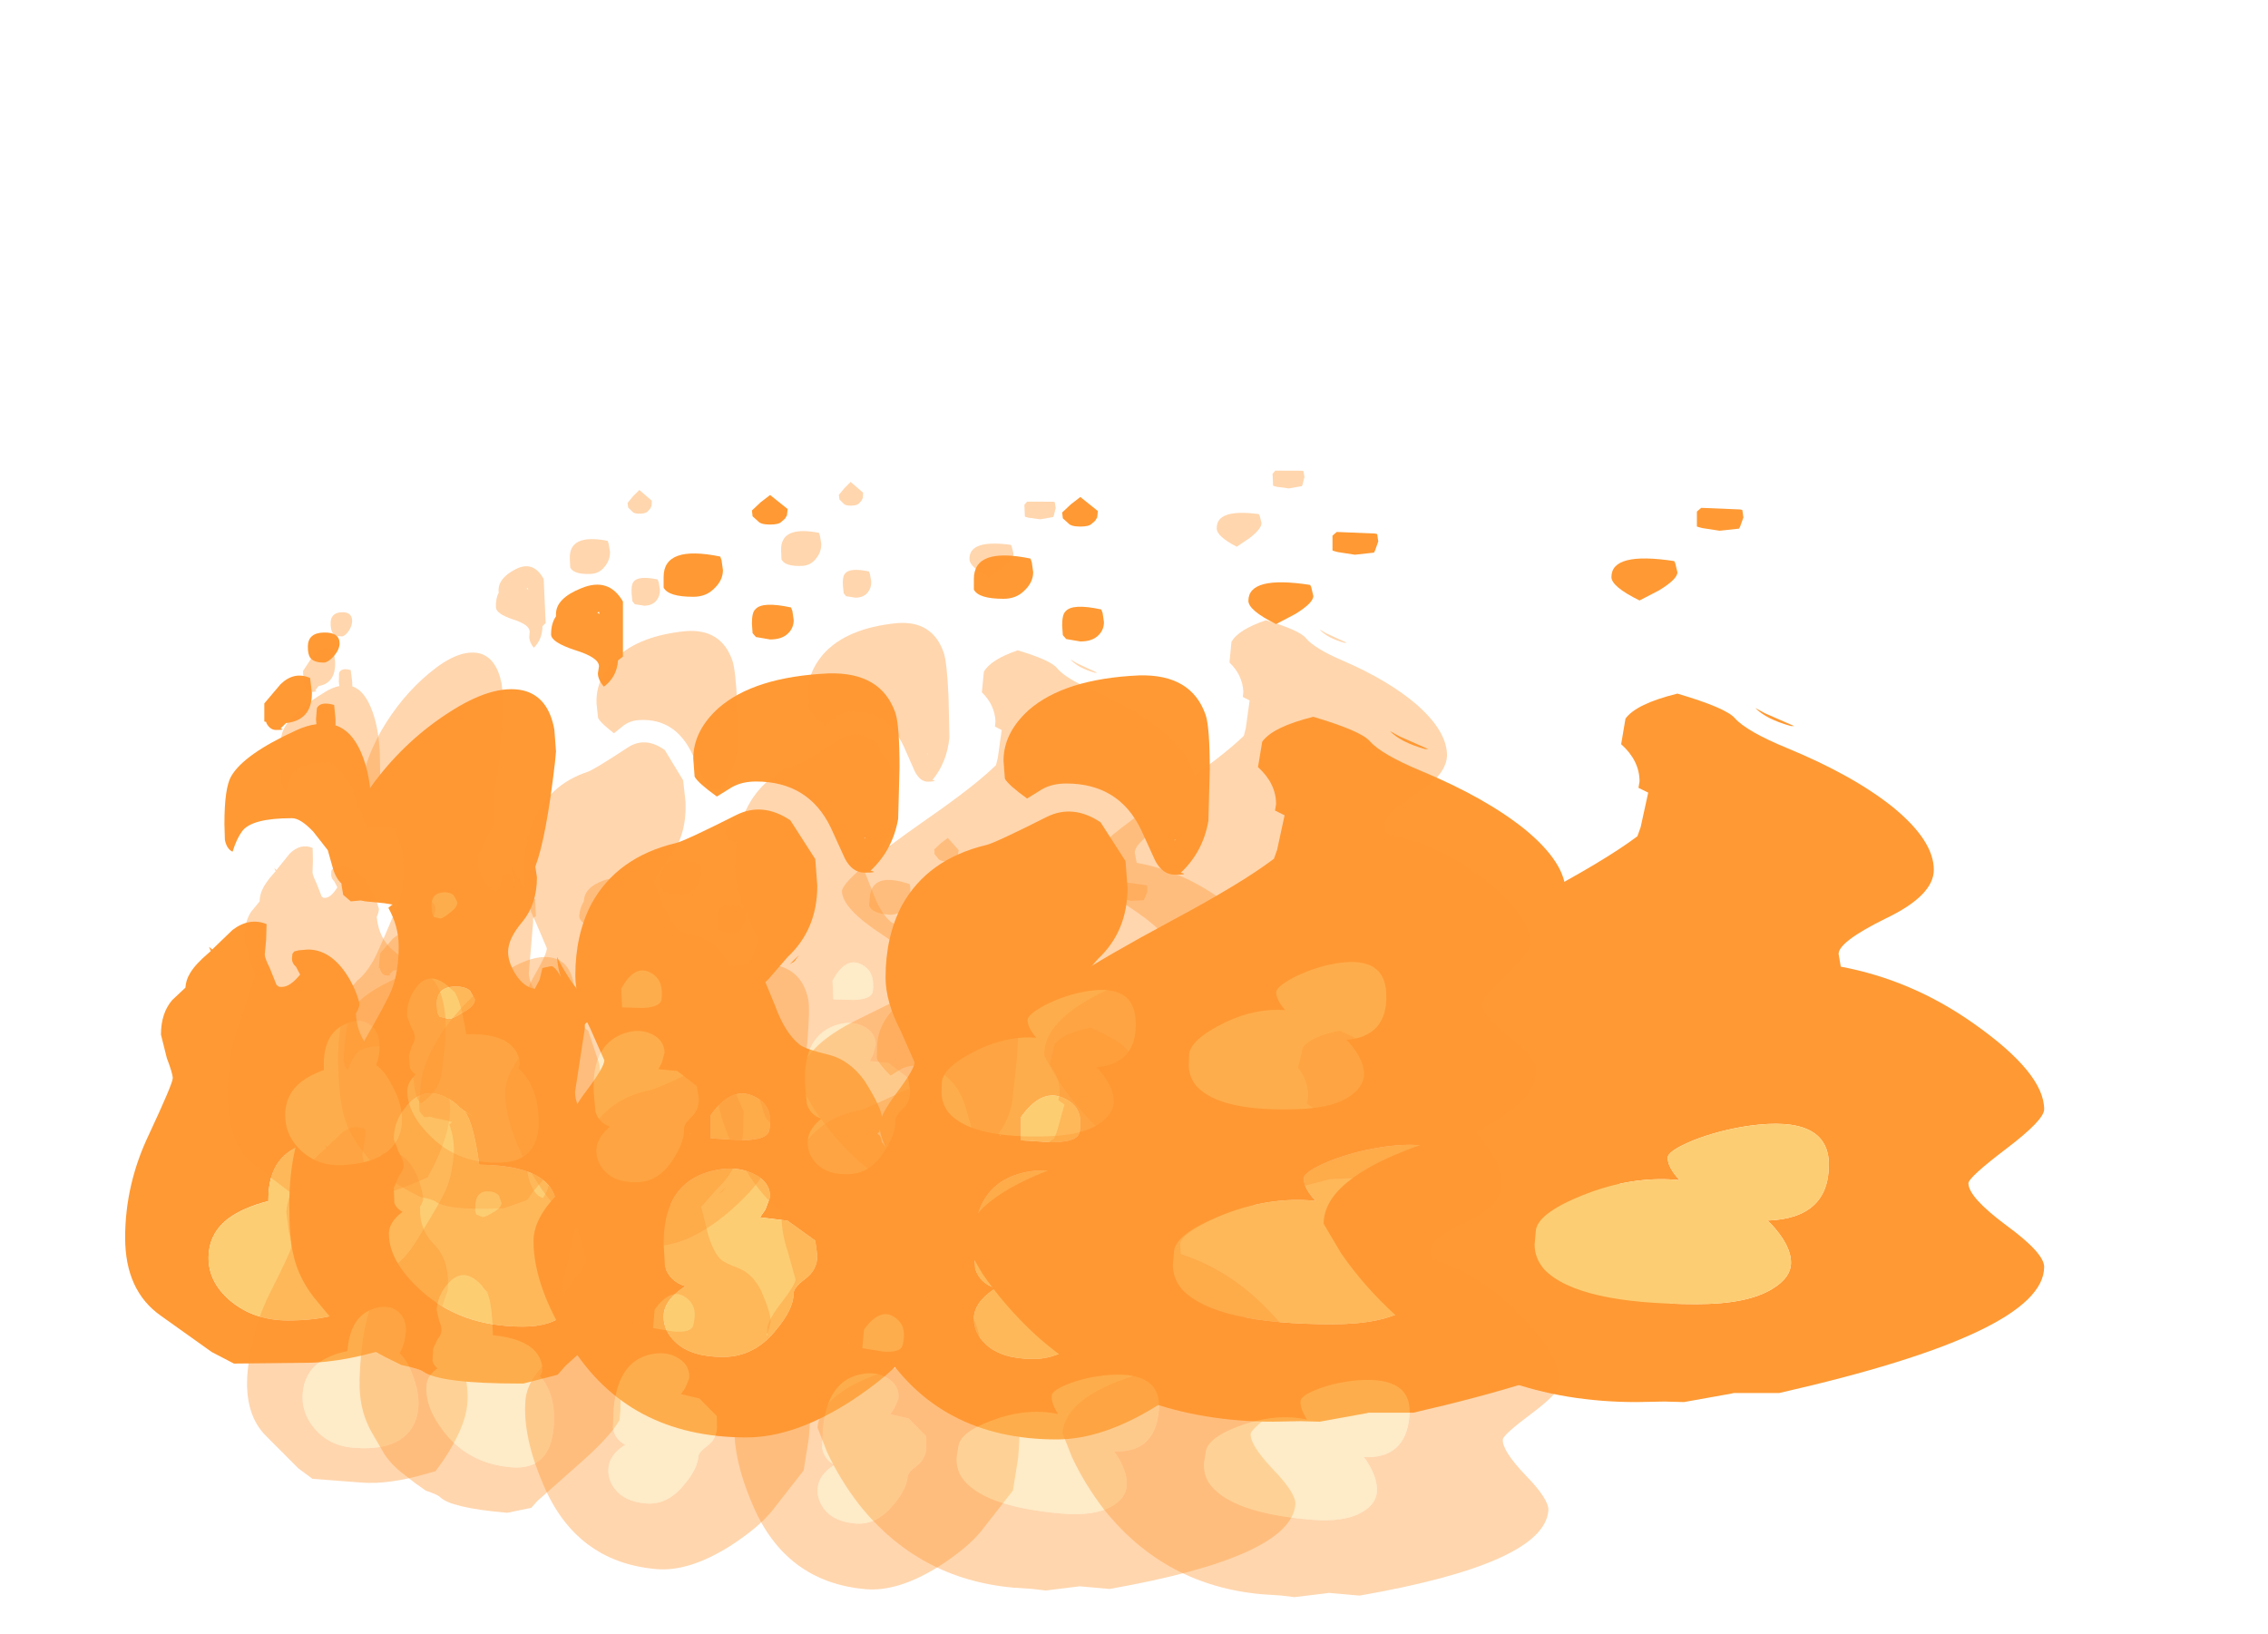 <?xml version="1.0" encoding="UTF-8" standalone="no"?>
<svg xmlns:ffdec="https://www.free-decompiler.com/flash" xmlns:xlink="http://www.w3.org/1999/xlink" ffdec:objectType="frame" height="122.15px" width="169.6px" xmlns="http://www.w3.org/2000/svg">
  <g transform="matrix(1.0, 0.0, 0.0, 1.0, 9.9, 68.0)">
    <use ffdec:characterId="96" height="94.9" transform="matrix(0.678, 0.0, 0.0, 0.576, -0.542, -20.703)" width="35.9" xlink:href="#shape0"/>
    <use ffdec:characterId="94" height="86.3" transform="matrix(0.814, 0.0, 0.0, 0.692, 11.734, -24.267)" width="35.45" xlink:href="#shape1"/>
    <use ffdec:characterId="93" height="97.2" transform="matrix(1.008, 0.0, 0.0, 0.725, 29.998, -30.988)" width="31.1" xlink:href="#shape2"/>
    <use ffdec:characterId="93" height="97.2" transform="matrix(1.008, 0.0, 0.0, 0.725, 53.198, -30.838)" width="31.1" xlink:href="#shape2"/>
    <use ffdec:characterId="91" height="84.0" transform="matrix(1.592, 0.0, 0.0, 0.792, 62.281, -28.224)" width="33.3" xlink:href="#shape3"/>
    <use ffdec:characterId="91" height="84.0" transform="matrix(1.618, 0.0, 0.0, 0.796, 89.082, -30.026)" width="33.3" xlink:href="#shape3"/>
    <use ffdec:characterId="96" height="94.9" transform="matrix(0.462, -0.021, 0.021, 0.462, 5.477, -21.756)" width="35.9" xlink:href="#shape4"/>
    <use ffdec:characterId="94" height="86.3" transform="matrix(0.554, -0.025, 0.025, 0.554, 13.731, -24.938)" width="35.45" xlink:href="#shape5"/>
    <use ffdec:characterId="93" height="97.2" transform="matrix(0.686, -0.031, 0.026, 0.581, 25.873, -30.819)" width="31.1" xlink:href="#shape6"/>
    <use ffdec:characterId="93" height="97.2" transform="matrix(0.686, -0.031, 0.026, 0.581, 41.673, -31.419)" width="31.1" xlink:href="#shape6"/>
    <use ffdec:characterId="91" height="84.0" transform="matrix(1.083, -0.049, 0.028, 0.634, 48.011, -29.636)" width="33.3" xlink:href="#shape7"/>
    <use ffdec:characterId="91" height="84.0" transform="matrix(1.102, -0.049, 0.029, 0.638, 66.242, -31.954)" width="33.3" xlink:href="#shape7"/>
    <use ffdec:characterId="96" height="94.9" transform="matrix(0.46, 0.041, -0.041, 0.46, 11.836, -1.57)" width="35.9" xlink:href="#shape4"/>
    <use ffdec:characterId="94" height="86.3" transform="matrix(0.553, 0.049, -0.049, 0.553, 20.377, -3.662)" width="35.45" xlink:href="#shape5"/>
    <use ffdec:characterId="93" height="97.2" transform="matrix(0.684, 0.06, -0.051, 0.579, 33.324, -7.9)" width="31.1" xlink:href="#shape6"/>
    <use ffdec:characterId="93" height="97.2" transform="matrix(0.684, 0.06, -0.051, 0.579, 48.974, -6.4)" width="31.1" xlink:href="#shape6"/>
    <use ffdec:characterId="91" height="84.0" transform="matrix(1.08, 0.096, -0.056, 0.632, 54.996, -3.759)" width="33.3" xlink:href="#shape7"/>
    <use ffdec:characterId="91" height="84.0" transform="matrix(1.098, 0.097, -0.056, 0.636, 73.316, -3.617)" width="33.3" xlink:href="#shape7"/>
  </g>
  <defs>
    <g id="shape0" transform="matrix(1.0, 0.0, 0.0, 1.0, 15.4, 97.55)">
      <path d="M7.65 -88.15 L7.8 -86.4 7.8 -85.5 Q9.55 -84.85 10.6 -82.05 11.75 -79.0 11.75 -74.5 L11.6 -69.4 Q11.05 -66.6 8.7 -64.75 7.95 -65.35 7.55 -66.8 L6.95 -69.3 5.35 -71.7 Q3.95 -73.45 3.0 -73.45 -1.45 -73.45 -2.5 -71.75 -3.1 -70.8 -3.55 -69.1 -4.2 -69.45 -4.4 -70.65 L-4.45 -72.7 Q-4.45 -77.4 -3.7 -78.9 -2.3 -81.75 3.45 -84.85 4.65 -85.5 5.7 -85.65 L5.65 -86.3 5.75 -87.75 Q6.15 -88.65 7.65 -88.15 M6.5 -93.65 Q5.4 -93.65 5.0 -94.3 4.75 -94.75 4.75 -95.7 4.75 -97.5 6.5 -97.55 8.25 -97.6 8.25 -96.15 8.25 -95.35 7.6 -94.45 6.95 -93.65 6.5 -93.65 M1.75 -90.85 Q3.25 -92.55 5.0 -91.65 L5.2 -89.7 Q5.2 -86.15 2.35 -85.8 L1.75 -85.1 Q2.35 -84.9 1.25 -84.9 0.6 -84.9 0.2 -85.75 L0.15 -85.95 -0.05 -86.0 -0.05 -88.35 1.75 -90.85 M0.55 -54.0 L1.3 -51.8 1.6 -51.55 1.9 -51.55 Q2.8 -51.55 3.9 -53.15 L3.45 -54.15 Q3.0 -54.6 3.0 -55.2 L3.05 -55.85 3.25 -56.15 3.75 -56.3 4.75 -56.4 Q7.3 -56.4 9.15 -52.95 10.05 -51.25 10.45 -49.4 10.45 -48.85 10.05 -48.1 10.2 -44.4 12.85 -42.2 15.7 -39.8 15.7 -34.9 L15.25 -33.15 14.85 -31.35 Q14.85 -29.95 17.65 -25.7 20.5 -21.4 20.5 -16.9 20.5 -13.15 17.5 -7.6 L16.35 -5.65 15.15 -5.2 Q8.95 -2.75 4.45 -2.75 L-3.4 -2.65 -5.85 -4.15 -11.45 -8.85 Q-15.4 -12.1 -15.4 -19.0 -15.4 -25.95 -12.75 -32.45 -10.15 -39.0 -10.15 -39.7 -10.15 -40.3 -10.8 -42.3 L-11.45 -45.35 Q-11.45 -48.15 -10.2 -49.85 L-8.75 -51.45 Q-8.7 -52.45 -8.25 -53.3 -7.7 -54.45 -6.15 -56.0 L-5.95 -56.2 -6.15 -56.75 -5.8 -56.4 -3.55 -58.95 Q-1.7 -60.6 0.2 -59.7 L0.15 -57.65 0.0 -55.75 Q0.0 -55.3 0.55 -54.0 M0.4 -24.0 L0.4 -23.75 Q-2.4 -22.9 -4.0 -21.5 -6.2 -19.55 -6.2 -16.35 -6.2 -13.2 -3.8 -10.8 -1.2 -8.25 2.55 -8.25 8.65 -8.25 11.1 -11.1 12.65 -12.9 12.65 -15.6 12.65 -18.2 11.05 -21.25 10.1 -23.25 8.85 -24.15 9.55 -25.7 9.55 -27.45 9.55 -29.7 8.15 -30.75 6.8 -31.75 5.0 -31.3 0.4 -30.1 0.4 -24.0" fill="#ff9933" fill-rule="evenodd" stroke="none"/>
      <path d="M0.4 -24.0 Q0.4 -30.1 5.0 -31.3 6.8 -31.75 8.15 -30.75 9.55 -29.7 9.55 -27.45 9.55 -25.7 8.85 -24.15 10.1 -23.25 11.05 -21.25 12.65 -18.2 12.65 -15.6 12.65 -12.9 11.1 -11.1 8.65 -8.25 2.55 -8.25 -1.2 -8.25 -3.8 -10.8 -6.2 -13.2 -6.2 -16.35 -6.2 -19.55 -4.0 -21.5 -2.4 -22.9 0.4 -23.75 L0.4 -24.0" fill="#fdcd73" fill-rule="evenodd" stroke="none"/>
    </g>
    <g id="shape1" transform="matrix(1.0, 0.0, 0.0, 1.0, 15.8, 87.1)">
      <path d="M14.85 -79.35 L14.4 -78.95 Q14.3 -77.15 13.1 -76.1 12.55 -76.85 12.55 -77.55 L12.65 -78.3 Q12.65 -79.25 10.45 -80.05 8.25 -80.9 8.25 -81.75 8.25 -82.95 8.7 -83.7 L8.7 -83.95 Q8.7 -85.65 11.05 -86.75 13.55 -87.95 14.85 -85.3 L14.85 -79.35 M12.7 -83.95 L12.65 -84.2 12.5 -84.1 12.7 -83.95 M8.7 -69.1 L8.6 -67.85 Q7.8 -59.75 6.8 -56.65 L6.95 -55.5 Q6.95 -52.65 5.65 -50.75 4.3 -48.9 4.3 -47.45 4.3 -46.35 4.95 -45.1 5.7 -43.65 6.75 -43.45 L7.2 -44.45 7.4 -45.45 7.45 -45.7 8.25 -45.9 Q8.6 -45.9 9.15 -44.75 8.85 -45.7 8.8 -46.9 9.15 -46.0 9.8 -44.8 10.7 -43.1 11.75 -42.2 L11.75 -39.95 11.45 -39.75 11.35 -39.6 11.35 -39.2 10.9 -35.75 10.45 -32.3 Q10.45 -29.6 14.05 -27.25 L18.1 -24.2 19.4 -19.6 19.65 -15.85 19.65 -14.6 19.45 -14.15 Q18.25 -11.85 14.75 -8.2 L9.6 -2.75 8.85 -1.75 5.7 -0.8 5.4 -0.8 Q-1.95 -0.8 -3.5 -2.1 -3.85 -2.4 -5.5 -2.8 L-7.05 -3.7 -8.6 -4.7 Q-10.3 -5.75 -11.45 -7.15 L-13.15 -9.55 Q-14.95 -12.0 -15.45 -14.85 -15.8 -16.6 -15.8 -20.15 -15.8 -26.85 -13.5 -31.5 L-12.7 -32.35 Q-11.6 -33.1 -10.4 -34.95 -9.95 -35.7 -9.05 -37.55 -6.85 -42.0 -6.4 -43.35 -5.75 -45.3 -5.75 -48.05 -5.75 -50.2 -6.7 -52.2 L-6.4 -52.5 -6.3 -52.55 -7.05 -52.7 -8.8 -52.9 -9.25 -53.0 -10.15 -52.9 -10.85 -53.6 -11.0 -54.65 -11.0 -54.85 -11.0 -57.15 Q-11.0 -60.95 -7.95 -65.85 -5.05 -70.35 -1.15 -73.3 2.9 -76.4 5.65 -75.7 8.0 -75.05 8.55 -71.45 L8.7 -69.1 M-5.75 -23.2 L-6.2 -21.95 -6.15 -20.3 Q-5.95 -19.7 -5.4 -19.35 -6.65 -18.25 -6.65 -17.0 -6.65 -14.0 -3.75 -10.9 -0.1 -6.95 5.65 -6.95 10.9 -6.95 10.9 -12.75 10.9 -17.2 8.45 -19.55 L8.7 -20.1 Q8.7 -21.75 7.4 -22.9 5.65 -24.4 1.65 -24.45 1.1 -29.15 0.3 -30.2 L1.1 -29.65 Q0.05 -30.35 -0.45 -31.0 -2.8 -33.15 -4.55 -31.35 -6.2 -29.6 -6.2 -27.2 L-5.75 -25.8 Q-5.3 -24.95 -5.3 -24.4 -5.3 -23.85 -5.75 -23.2 M0.8 -43.25 Q0.35 -43.7 -0.5 -43.7 -2.25 -43.7 -2.25 -41.85 L-2.2 -40.9 -2.0 -40.45 -1.15 -40.2 Q-0.75 -40.2 0.15 -40.9 1.25 -41.6 1.25 -42.3 L0.8 -43.25" fill="#ff9933" fill-rule="evenodd" stroke="none"/>
      <path d="M0.8 -43.25 L1.25 -42.3 Q1.25 -41.6 0.15 -40.9 -0.75 -40.2 -1.15 -40.2 L-2.0 -40.45 -2.2 -40.9 -2.25 -41.85 Q-2.25 -43.7 -0.5 -43.7 0.35 -43.7 0.8 -43.25 M-5.75 -23.2 Q-5.3 -23.85 -5.3 -24.4 -5.3 -24.95 -5.75 -25.8 L-6.2 -27.2 Q-6.2 -29.6 -4.55 -31.35 -2.8 -33.15 -0.45 -31.0 0.05 -30.35 1.1 -29.65 L0.3 -30.2 Q1.1 -29.15 1.65 -24.45 5.65 -24.4 7.4 -22.9 8.7 -21.75 8.7 -20.1 L8.45 -19.55 Q10.9 -17.2 10.9 -12.75 10.9 -6.95 5.65 -6.95 -0.1 -6.95 -3.75 -10.9 -6.65 -14.0 -6.65 -17.0 -6.65 -18.25 -5.4 -19.35 -5.95 -19.7 -6.15 -20.3 L-6.2 -21.95 -5.75 -23.2" fill="#fdcd73" fill-rule="evenodd" stroke="none"/>
    </g>
    <g id="shape2" transform="matrix(1.0, 0.0, 0.0, 1.0, 13.65, 96.7)">
      <path d="M13.2 -74.2 Q13.5 -72.9 13.5 -68.6 L13.4 -63.3 Q13.0 -60.1 11.35 -57.95 12.0 -57.75 10.9 -57.75 10.0 -57.75 9.45 -59.2 L8.4 -62.4 Q6.75 -67.15 2.85 -67.15 1.8 -67.15 1.05 -66.55 L-0.05 -65.6 Q-1.45 -67.0 -1.7 -67.65 L-1.8 -69.5 Q-1.8 -72.35 0.05 -74.7 2.7 -77.95 8.25 -78.3 12.15 -78.45 13.2 -74.2 M-4.0 -88.25 Q-4.0 -91.55 0.2 -90.35 L0.3 -89.95 0.4 -88.95 Q0.4 -87.9 -0.25 -87.05 -0.85 -86.2 -1.8 -86.2 -3.65 -86.2 -4.0 -87.15 L-4.0 -88.25 M5.0 -94.25 L4.75 -93.95 Q4.55 -93.65 3.9 -93.65 3.2 -93.65 3.0 -94.0 L2.6 -94.5 2.55 -95.1 3.2 -95.95 3.9 -96.7 5.2 -95.25 5.15 -94.6 5.0 -94.25 M5.55 -84.75 L5.65 -83.8 Q5.65 -83.0 5.25 -82.45 4.8 -81.8 3.9 -81.8 L2.85 -82.05 2.6 -82.45 2.55 -83.45 Q2.55 -84.6 2.8 -84.9 3.3 -85.75 5.45 -85.1 L5.55 -84.75 M1.4 -63.7 Q3.35 -65.05 5.4 -63.15 L7.25 -59.15 7.4 -56.4 Q7.4 -51.9 5.2 -49.05 L3.8 -46.8 3.55 -46.45 4.25 -44.1 Q5.0 -41.2 6.1 -40.0 6.5 -39.55 8.3 -38.95 9.8 -38.4 10.9 -36.3 12.2 -33.45 12.2 -32.4 L12.0 -31.0 11.85 -30.85 12.05 -30.6 12.1 -30.45 12.2 -29.95 Q12.7 -28.9 13.6 -28.35 L16.95 -23.35 Q17.45 -22.4 17.45 -18.0 L17.2 -13.8 14.15 -8.25 Q12.8 -5.9 9.9 -3.25 5.7 0.5 2.15 0.5 -6.65 0.5 -10.95 -9.15 -13.65 -15.1 -13.65 -19.75 -13.65 -22.15 -11.75 -24.75 L-9.85 -27.5 -10.45 -29.3 Q-11.0 -30.95 -11.0 -31.85 -11.0 -32.9 -9.7 -35.3 -8.4 -37.7 -8.4 -38.4 L-9.45 -41.7 Q-10.55 -44.65 -10.55 -47.15 -10.55 -51.35 -9.35 -54.55 -7.45 -59.35 -3.1 -60.8 -2.45 -61.0 1.4 -63.7 M3.55 -23.0 L3.9 -24.3 Q3.9 -25.9 2.65 -26.7 1.45 -27.5 -0.05 -27.1 -4.0 -26.05 -4.0 -19.55 L-3.9 -17.1 Q-3.55 -15.6 -2.4 -15.1 L-2.5 -15.0 Q-4.0 -13.6 -4.0 -11.95 -4.0 -10.45 -3.1 -9.3 -1.95 -7.8 0.4 -7.8 2.75 -7.8 4.35 -10.6 5.65 -12.75 5.65 -14.4 5.65 -14.95 6.5 -15.85 7.4 -16.75 7.4 -18.25 L7.25 -19.8 5.2 -21.85 3.15 -22.2 3.55 -23.0 M-2.05 -30.85 L-2.0 -30.8 -2.05 -30.9 -2.05 -30.85 M2.5 -34.8 Q0.95 -35.6 -0.5 -32.75 L-0.5 -30.35 1.7 -30.15 Q3.3 -30.15 3.7 -30.8 3.9 -31.05 3.9 -32.2 3.9 -34.05 2.5 -34.8 M10.9 -61.4 L10.9 -61.25 10.95 -61.35 10.9 -61.4 M6.05 -49.25 L5.7 -48.6 5.35 -48.3 6.05 -49.25" fill="#ff9933" fill-rule="evenodd" stroke="none"/>
      <path d="M2.5 -34.8 Q3.9 -34.05 3.9 -32.2 3.9 -31.05 3.7 -30.8 3.3 -30.15 1.7 -30.15 L-0.5 -30.35 -0.5 -32.75 Q0.95 -35.6 2.5 -34.8 M-2.05 -30.85 L-2.05 -30.9 -2.0 -30.8 -2.05 -30.85 M3.55 -23.0 L3.15 -22.2 5.2 -21.85 7.25 -19.8 7.4 -18.25 Q7.4 -16.75 6.5 -15.85 5.65 -14.95 5.65 -14.4 5.65 -12.75 4.35 -10.6 2.75 -7.8 0.4 -7.8 -1.95 -7.8 -3.1 -9.3 -4.0 -10.45 -4.0 -11.95 -4.0 -13.6 -2.5 -15.0 L-2.4 -15.1 Q-3.55 -15.6 -3.9 -17.1 L-4.0 -19.55 Q-4.0 -26.05 -0.05 -27.1 1.45 -27.5 2.65 -26.7 3.9 -25.9 3.9 -24.3 L3.55 -23.0" fill="#fdcd73" fill-rule="evenodd" stroke="none"/>
    </g>
    <g id="shape3" transform="matrix(1.0, 0.0, 0.0, 1.0, 16.85, 83.95)">
      <path d="M0.6 -83.95 L2.4 -83.8 2.5 -83.75 2.55 -83.05 2.4 -82.2 2.35 -82.0 1.45 -81.8 0.65 -82.05 Q0.45 -82.15 0.4 -82.2 L0.4 -82.9 0.4 -83.6 0.6 -83.95 M4.55 -61.4 Q7.6 -58.85 9.45 -55.85 11.35 -52.7 11.35 -49.95 11.35 -47.55 9.15 -45.4 6.95 -43.2 6.95 -42.05 L7.05 -40.85 Q10.35 -39.6 13.2 -35.5 16.45 -30.85 16.45 -27.45 16.45 -26.45 14.7 -23.75 12.95 -21.05 12.95 -20.5 12.95 -19.2 14.7 -16.55 16.45 -13.95 16.45 -12.65 16.45 -6.45 4.2 -0.8 L2.1 -0.8 2.0 -0.75 -0.2 0.05 -1.1 0.0 -2.4 0.05 Q-9.0 0.05 -13.55 -8.15 -15.0 -10.85 -16.05 -13.95 L-16.85 -16.7 Q-16.85 -20.85 -12.45 -24.05 L-9.45 -26.3 Q-8.05 -27.5 -8.05 -28.85 -8.05 -30.45 -10.7 -33.75 -13.35 -37.0 -13.35 -39.05 -13.35 -40.55 -7.2 -47.2 -3.85 -50.8 -2.35 -53.1 L-2.2 -53.95 -1.85 -57.2 -2.15 -57.5 -2.3 -57.65 -2.25 -58.25 Q-2.25 -60.2 -3.1 -61.75 L-2.9 -64.15 Q-2.4 -65.55 -0.5 -66.5 1.75 -65.15 2.15 -64.2 2.7 -62.95 4.55 -61.4 M3.55 -64.65 L4.9 -63.45 4.75 -63.45 Q3.6 -64.1 3.1 -65.15 L3.55 -64.65 M3.65 -17.0 Q6.5 -17.2 6.5 -22.25 6.5 -26.95 2.8 -25.9 1.45 -25.5 0.25 -24.55 -0.95 -23.55 -0.95 -22.9 -0.95 -22.0 -0.4 -20.8 -2.35 -21.2 -4.4 -19.75 -7.05 -17.8 -7.05 -15.9 L-7.1 -14.75 Q-7.1 -13.45 -6.65 -12.4 -5.1 -9.15 0.4 -9.15 2.75 -9.15 3.9 -10.6 4.75 -11.65 4.75 -13.05 4.75 -14.7 3.8 -16.75 L3.65 -17.0 M-0.5 -77.9 Q-0.5 -77.25 -1.35 -76.2 L-2.25 -75.25 Q-3.55 -76.55 -3.55 -77.45 -3.55 -79.85 -0.65 -78.95 L-0.6 -78.75 -0.5 -77.9" fill="#ff9933" fill-rule="evenodd" stroke="none"/>
      <path d="M3.65 -17.0 L3.8 -16.75 Q4.75 -14.7 4.75 -13.05 4.75 -11.65 3.9 -10.6 2.75 -9.15 0.4 -9.15 -5.1 -9.15 -6.65 -12.4 -7.1 -13.45 -7.1 -14.75 L-7.05 -15.9 Q-7.05 -17.8 -4.4 -19.75 -2.35 -21.2 -0.4 -20.8 -0.95 -22.0 -0.95 -22.9 -0.95 -23.55 0.25 -24.55 1.45 -25.5 2.8 -25.9 6.5 -26.95 6.5 -22.25 6.5 -17.2 3.65 -17.0" fill="#fdcd73" fill-rule="evenodd" stroke="none"/>
    </g>
    <g id="shape4" transform="matrix(1.0, 0.0, 0.0, 1.0, 15.4, 97.55)">
      <path d="M7.65 -88.15 L7.8 -86.4 7.8 -85.5 Q9.55 -84.85 10.6 -82.05 11.75 -79.0 11.75 -74.5 L11.6 -69.4 Q11.05 -66.6 8.7 -64.75 7.95 -65.35 7.55 -66.8 L6.95 -69.3 5.35 -71.7 Q3.95 -73.45 3.0 -73.45 -1.45 -73.45 -2.5 -71.75 -3.1 -70.8 -3.55 -69.1 -4.2 -69.45 -4.4 -70.65 L-4.45 -72.7 Q-4.45 -77.4 -3.7 -78.9 -2.3 -81.75 3.45 -84.85 4.65 -85.5 5.7 -85.65 L5.65 -86.3 5.75 -87.75 Q6.15 -88.65 7.65 -88.15 M6.5 -93.65 Q5.4 -93.65 5.0 -94.3 4.75 -94.75 4.75 -95.7 4.75 -97.5 6.5 -97.55 8.25 -97.6 8.25 -96.15 8.25 -95.35 7.6 -94.45 6.95 -93.65 6.5 -93.65 M1.75 -90.85 Q3.25 -92.55 5.0 -91.65 L5.2 -89.7 Q5.2 -86.15 2.35 -85.8 L1.75 -85.1 Q2.35 -84.9 1.25 -84.9 0.6 -84.9 0.2 -85.75 L0.15 -85.95 -0.05 -86.0 -0.05 -88.35 1.75 -90.85 M0.55 -54.0 L1.3 -51.8 1.6 -51.55 1.9 -51.55 Q2.8 -51.55 3.9 -53.15 L3.45 -54.15 Q3.0 -54.6 3.0 -55.2 L3.05 -55.85 3.25 -56.15 3.75 -56.3 4.75 -56.4 Q7.3 -56.4 9.15 -52.95 10.05 -51.25 10.45 -49.4 10.45 -48.85 10.05 -48.1 10.2 -44.4 12.85 -42.2 15.7 -39.8 15.7 -34.9 L15.25 -33.15 14.85 -31.35 Q14.85 -29.95 17.65 -25.7 20.5 -21.4 20.5 -16.9 20.5 -13.15 17.5 -7.6 L16.35 -5.65 15.15 -5.2 Q8.95 -2.75 4.45 -2.75 L-3.4 -2.65 -5.85 -4.15 -11.45 -8.85 Q-15.4 -12.1 -15.4 -19.0 -15.4 -25.95 -12.75 -32.45 -10.15 -39.0 -10.15 -39.7 -10.15 -40.3 -10.8 -42.3 L-11.45 -45.35 Q-11.45 -48.15 -10.2 -49.85 L-8.75 -51.45 Q-8.7 -52.45 -8.25 -53.3 -7.7 -54.45 -6.15 -56.0 L-5.95 -56.2 -6.15 -56.75 -5.8 -56.4 -3.55 -58.95 Q-1.7 -60.6 0.2 -59.7 L0.15 -57.65 0.0 -55.75 Q0.0 -55.3 0.55 -54.0 M0.4 -24.0 L0.4 -23.75 Q-2.4 -22.9 -4.0 -21.5 -6.2 -19.55 -6.2 -16.35 -6.2 -13.2 -3.8 -10.8 -1.2 -8.25 2.55 -8.25 8.65 -8.25 11.1 -11.1 12.65 -12.9 12.65 -15.6 12.65 -18.2 11.05 -21.25 10.1 -23.25 8.85 -24.15 9.55 -25.7 9.55 -27.45 9.55 -29.7 8.15 -30.75 6.8 -31.75 5.0 -31.3 0.4 -30.1 0.4 -24.0" fill="#ff9933" fill-opacity="0.396" fill-rule="evenodd" stroke="none"/>
      <path d="M0.4 -24.0 Q0.4 -30.1 5.0 -31.3 6.8 -31.75 8.15 -30.75 9.55 -29.7 9.55 -27.45 9.55 -25.7 8.85 -24.15 10.1 -23.25 11.05 -21.25 12.65 -18.2 12.65 -15.6 12.65 -12.9 11.1 -11.1 8.65 -8.25 2.55 -8.25 -1.2 -8.25 -3.8 -10.8 -6.2 -13.2 -6.2 -16.35 -6.2 -19.55 -4.0 -21.5 -2.4 -22.9 0.4 -23.75 L0.4 -24.0" fill="#fdcd73" fill-opacity="0.396" fill-rule="evenodd" stroke="none"/>
    </g>
    <g id="shape5" transform="matrix(1.0, 0.0, 0.0, 1.0, 15.8, 87.1)">
      <path d="M14.85 -79.35 L14.4 -78.95 Q14.3 -77.15 13.1 -76.1 12.55 -76.85 12.55 -77.55 L12.65 -78.3 Q12.65 -79.25 10.45 -80.05 8.25 -80.9 8.25 -81.75 8.25 -82.95 8.7 -83.7 L8.7 -83.95 Q8.7 -85.65 11.05 -86.75 13.55 -87.95 14.85 -85.3 L14.85 -79.35 M12.7 -83.95 L12.65 -84.2 12.5 -84.1 12.7 -83.95 M8.7 -69.1 L8.6 -67.85 Q7.8 -59.75 6.8 -56.65 L6.95 -55.5 Q6.95 -52.65 5.65 -50.75 4.3 -48.9 4.3 -47.45 4.3 -46.35 4.95 -45.1 5.7 -43.65 6.75 -43.45 L7.2 -44.45 7.4 -45.45 7.45 -45.7 8.25 -45.9 Q8.6 -45.9 9.15 -44.75 8.85 -45.7 8.8 -46.9 9.15 -46.0 9.8 -44.8 10.7 -43.1 11.75 -42.2 L11.75 -39.95 11.45 -39.75 11.35 -39.6 11.35 -39.2 10.9 -35.75 10.45 -32.3 Q10.45 -29.6 14.05 -27.25 L18.1 -24.2 19.4 -19.6 19.65 -15.85 19.65 -14.6 19.45 -14.15 Q18.25 -11.85 14.75 -8.2 L9.6 -2.75 8.85 -1.75 5.7 -0.8 5.4 -0.8 Q-1.95 -0.8 -3.5 -2.1 -3.85 -2.4 -5.5 -2.8 L-7.05 -3.7 -8.6 -4.7 Q-10.3 -5.75 -11.45 -7.15 L-13.15 -9.55 Q-14.95 -12.0 -15.45 -14.85 -15.8 -16.6 -15.8 -20.15 -15.8 -26.85 -13.5 -31.5 L-12.7 -32.35 Q-11.6 -33.1 -10.4 -34.95 -9.95 -35.7 -9.05 -37.55 -6.85 -42.0 -6.4 -43.35 -5.75 -45.3 -5.75 -48.05 -5.75 -50.2 -6.7 -52.2 L-6.4 -52.5 -6.3 -52.55 -7.05 -52.7 -8.8 -52.9 -9.25 -53.0 -10.15 -52.9 -10.85 -53.6 -11.0 -54.65 -11.0 -54.85 -11.0 -57.15 Q-11.0 -60.95 -7.95 -65.85 -5.05 -70.35 -1.15 -73.3 2.9 -76.4 5.65 -75.7 8.0 -75.05 8.55 -71.45 L8.7 -69.1 M-5.75 -23.2 L-6.2 -21.95 -6.15 -20.3 Q-5.95 -19.7 -5.4 -19.35 -6.65 -18.25 -6.65 -17.0 -6.65 -14.0 -3.75 -10.9 -0.1 -6.95 5.65 -6.95 10.9 -6.95 10.9 -12.75 10.9 -17.2 8.45 -19.55 L8.7 -20.1 Q8.7 -21.75 7.4 -22.9 5.65 -24.4 1.65 -24.45 1.1 -29.15 0.3 -30.2 L1.1 -29.65 Q0.05 -30.35 -0.45 -31.0 -2.8 -33.15 -4.55 -31.35 -6.2 -29.6 -6.2 -27.2 L-5.75 -25.8 Q-5.3 -24.95 -5.3 -24.4 -5.3 -23.85 -5.75 -23.2 M0.8 -43.25 Q0.35 -43.7 -0.5 -43.7 -2.25 -43.7 -2.25 -41.85 L-2.2 -40.9 -2.0 -40.45 -1.15 -40.2 Q-0.75 -40.2 0.15 -40.9 1.25 -41.6 1.25 -42.3 L0.8 -43.25" fill="#ff9933" fill-opacity="0.396" fill-rule="evenodd" stroke="none"/>
      <path d="M0.8 -43.25 L1.25 -42.3 Q1.25 -41.6 0.15 -40.9 -0.75 -40.2 -1.15 -40.2 L-2.0 -40.45 -2.2 -40.9 -2.25 -41.85 Q-2.25 -43.7 -0.5 -43.7 0.35 -43.7 0.8 -43.25 M-5.75 -23.2 Q-5.3 -23.85 -5.3 -24.4 -5.3 -24.95 -5.75 -25.8 L-6.2 -27.2 Q-6.2 -29.6 -4.55 -31.35 -2.8 -33.15 -0.45 -31.0 0.05 -30.35 1.1 -29.65 L0.3 -30.2 Q1.1 -29.15 1.65 -24.45 5.65 -24.4 7.4 -22.9 8.7 -21.75 8.7 -20.1 L8.45 -19.55 Q10.9 -17.2 10.9 -12.75 10.9 -6.95 5.65 -6.95 -0.1 -6.95 -3.75 -10.9 -6.65 -14.0 -6.65 -17.0 -6.65 -18.25 -5.4 -19.35 -5.95 -19.7 -6.15 -20.3 L-6.2 -21.95 -5.75 -23.2" fill="#fdcd73" fill-opacity="0.396" fill-rule="evenodd" stroke="none"/>
    </g>
    <g id="shape6" transform="matrix(1.0, 0.0, 0.0, 1.0, 13.65, 96.7)">
      <path d="M13.2 -74.2 Q13.5 -72.9 13.5 -68.6 L13.4 -63.3 Q13.0 -60.1 11.35 -57.95 12.0 -57.75 10.9 -57.75 10.0 -57.75 9.45 -59.2 L8.4 -62.4 Q6.75 -67.15 2.85 -67.15 1.8 -67.15 1.05 -66.55 L-0.05 -65.6 Q-1.45 -67.0 -1.7 -67.65 L-1.8 -69.5 Q-1.8 -72.35 0.05 -74.7 2.7 -77.95 8.25 -78.3 12.15 -78.45 13.2 -74.2 M-4.0 -88.25 Q-4.0 -91.55 0.2 -90.35 L0.3 -89.95 0.4 -88.95 Q0.4 -87.9 -0.25 -87.05 -0.85 -86.2 -1.8 -86.2 -3.65 -86.2 -4.0 -87.15 L-4.0 -88.25 M5.0 -94.25 L4.75 -93.95 Q4.55 -93.65 3.9 -93.65 3.2 -93.65 3.0 -94.0 L2.6 -94.5 2.55 -95.1 3.2 -95.95 3.9 -96.7 5.2 -95.25 5.15 -94.6 5.0 -94.25 M5.55 -84.75 L5.65 -83.8 Q5.65 -83.0 5.25 -82.45 4.8 -81.8 3.9 -81.8 L2.85 -82.05 2.6 -82.45 2.55 -83.45 Q2.55 -84.6 2.8 -84.9 3.3 -85.75 5.45 -85.1 L5.55 -84.75 M1.4 -63.7 Q3.35 -65.05 5.4 -63.15 L7.25 -59.15 7.4 -56.4 Q7.4 -51.9 5.2 -49.05 L3.8 -46.8 3.55 -46.45 4.25 -44.1 Q5.0 -41.2 6.1 -40.0 6.5 -39.55 8.3 -38.95 9.8 -38.4 10.9 -36.3 12.2 -33.45 12.2 -32.4 L12.0 -31.0 11.85 -30.85 12.05 -30.6 12.1 -30.45 12.2 -29.95 Q12.7 -28.9 13.6 -28.35 L16.95 -23.35 Q17.45 -22.4 17.45 -18.0 L17.2 -13.8 14.15 -8.25 Q12.8 -5.9 9.9 -3.25 5.7 0.5 2.15 0.5 -6.65 0.5 -10.95 -9.15 -13.65 -15.1 -13.65 -19.75 -13.65 -22.15 -11.75 -24.75 L-9.85 -27.5 -10.45 -29.3 Q-11.0 -30.95 -11.0 -31.85 -11.0 -32.9 -9.7 -35.3 -8.4 -37.7 -8.4 -38.4 L-9.45 -41.7 Q-10.55 -44.65 -10.55 -47.15 -10.55 -51.35 -9.35 -54.55 -7.45 -59.35 -3.1 -60.8 -2.45 -61.0 1.4 -63.7 M3.55 -23.0 L3.9 -24.3 Q3.9 -25.9 2.65 -26.7 1.45 -27.5 -0.05 -27.1 -4.0 -26.05 -4.0 -19.55 L-3.9 -17.1 Q-3.55 -15.6 -2.4 -15.1 L-2.5 -15.0 Q-4.0 -13.6 -4.0 -11.95 -4.0 -10.45 -3.1 -9.3 -1.95 -7.8 0.4 -7.8 2.75 -7.8 4.35 -10.6 5.65 -12.75 5.65 -14.4 5.65 -14.95 6.5 -15.85 7.4 -16.75 7.4 -18.25 L7.25 -19.8 5.2 -21.85 3.15 -22.2 3.55 -23.0 M-2.05 -30.85 L-2.0 -30.8 -2.05 -30.9 -2.05 -30.85 M2.5 -34.8 Q0.95 -35.6 -0.5 -32.75 L-0.5 -30.35 1.7 -30.15 Q3.3 -30.15 3.7 -30.8 3.9 -31.05 3.9 -32.2 3.9 -34.05 2.5 -34.8 M10.9 -61.4 L10.9 -61.25 10.95 -61.35 10.9 -61.4 M6.05 -49.25 L5.7 -48.6 5.35 -48.3 6.05 -49.25" fill="#ff9933" fill-opacity="0.396" fill-rule="evenodd" stroke="none"/>
      <path d="M2.5 -34.8 Q3.9 -34.05 3.9 -32.2 3.9 -31.05 3.7 -30.8 3.3 -30.15 1.7 -30.15 L-0.5 -30.35 -0.5 -32.75 Q0.95 -35.6 2.5 -34.8 M-2.05 -30.85 L-2.05 -30.9 -2.0 -30.8 -2.05 -30.85 M3.55 -23.0 L3.15 -22.2 5.2 -21.85 7.25 -19.8 7.4 -18.25 Q7.4 -16.75 6.5 -15.85 5.65 -14.95 5.65 -14.4 5.65 -12.75 4.35 -10.6 2.75 -7.8 0.4 -7.8 -1.95 -7.8 -3.1 -9.3 -4.0 -10.45 -4.0 -11.95 -4.0 -13.6 -2.5 -15.0 L-2.4 -15.1 Q-3.55 -15.6 -3.9 -17.1 L-4.0 -19.55 Q-4.0 -26.05 -0.05 -27.1 1.45 -27.5 2.65 -26.7 3.9 -25.9 3.9 -24.3 L3.55 -23.0" fill="#fdcd73" fill-opacity="0.396" fill-rule="evenodd" stroke="none"/>
    </g>
    <g id="shape7" transform="matrix(1.0, 0.0, 0.0, 1.0, 16.85, 83.95)">
      <path d="M0.6 -83.95 L2.4 -83.8 2.5 -83.75 2.55 -83.05 2.4 -82.2 2.35 -82.0 1.45 -81.8 0.65 -82.05 Q0.45 -82.15 0.4 -82.2 L0.4 -82.9 0.4 -83.6 0.6 -83.95 M4.55 -61.4 Q7.6 -58.85 9.45 -55.85 11.35 -52.7 11.35 -49.95 11.35 -47.55 9.15 -45.4 6.95 -43.2 6.95 -42.05 L7.05 -40.85 Q10.35 -39.6 13.2 -35.5 16.45 -30.85 16.45 -27.45 16.45 -26.45 14.7 -23.75 12.95 -21.05 12.95 -20.5 12.95 -19.2 14.7 -16.55 16.45 -13.95 16.45 -12.65 16.45 -6.45 4.2 -0.8 L2.1 -0.8 2.0 -0.75 -0.2 0.05 -1.1 0.0 -2.4 0.05 Q-9.0 0.05 -13.55 -8.15 -15.0 -10.85 -16.05 -13.95 L-16.85 -16.7 Q-16.85 -20.85 -12.45 -24.05 L-9.45 -26.3 Q-8.05 -27.5 -8.05 -28.85 -8.05 -30.45 -10.7 -33.75 -13.35 -37.0 -13.35 -39.05 -13.35 -40.55 -7.2 -47.2 -3.85 -50.8 -2.35 -53.1 L-2.2 -53.95 -1.85 -57.2 -2.15 -57.5 -2.3 -57.65 -2.25 -58.25 Q-2.25 -60.2 -3.1 -61.75 L-2.9 -64.15 Q-2.4 -65.55 -0.5 -66.5 1.75 -65.15 2.15 -64.2 2.7 -62.95 4.55 -61.4 M3.55 -64.65 L4.9 -63.45 4.75 -63.45 Q3.6 -64.1 3.1 -65.15 L3.55 -64.65 M3.65 -17.0 Q6.5 -17.2 6.5 -22.25 6.5 -26.95 2.8 -25.9 1.45 -25.5 0.25 -24.55 -0.95 -23.55 -0.95 -22.9 -0.95 -22.0 -0.4 -20.8 -2.35 -21.2 -4.4 -19.75 -7.05 -17.8 -7.05 -15.9 L-7.1 -14.75 Q-7.1 -13.45 -6.65 -12.4 -5.1 -9.15 0.4 -9.15 2.75 -9.15 3.9 -10.6 4.75 -11.65 4.75 -13.05 4.75 -14.7 3.8 -16.75 L3.65 -17.0 M-0.5 -77.9 Q-0.5 -77.25 -1.35 -76.2 L-2.25 -75.25 Q-3.55 -76.55 -3.55 -77.45 -3.55 -79.85 -0.65 -78.95 L-0.6 -78.75 -0.5 -77.9" fill="#ff9933" fill-opacity="0.396" fill-rule="evenodd" stroke="none"/>
      <path d="M3.65 -17.0 L3.8 -16.75 Q4.75 -14.7 4.75 -13.05 4.75 -11.65 3.9 -10.6 2.75 -9.15 0.4 -9.15 -5.1 -9.15 -6.65 -12.4 -7.1 -13.45 -7.1 -14.75 L-7.05 -15.9 Q-7.05 -17.8 -4.4 -19.75 -2.35 -21.2 -0.4 -20.8 -0.95 -22.0 -0.95 -22.9 -0.95 -23.55 0.25 -24.55 1.45 -25.5 2.8 -25.9 6.5 -26.95 6.5 -22.25 6.5 -17.2 3.65 -17.0" fill="#fdcd73" fill-opacity="0.396" fill-rule="evenodd" stroke="none"/>
    </g>
  </defs>
</svg>
